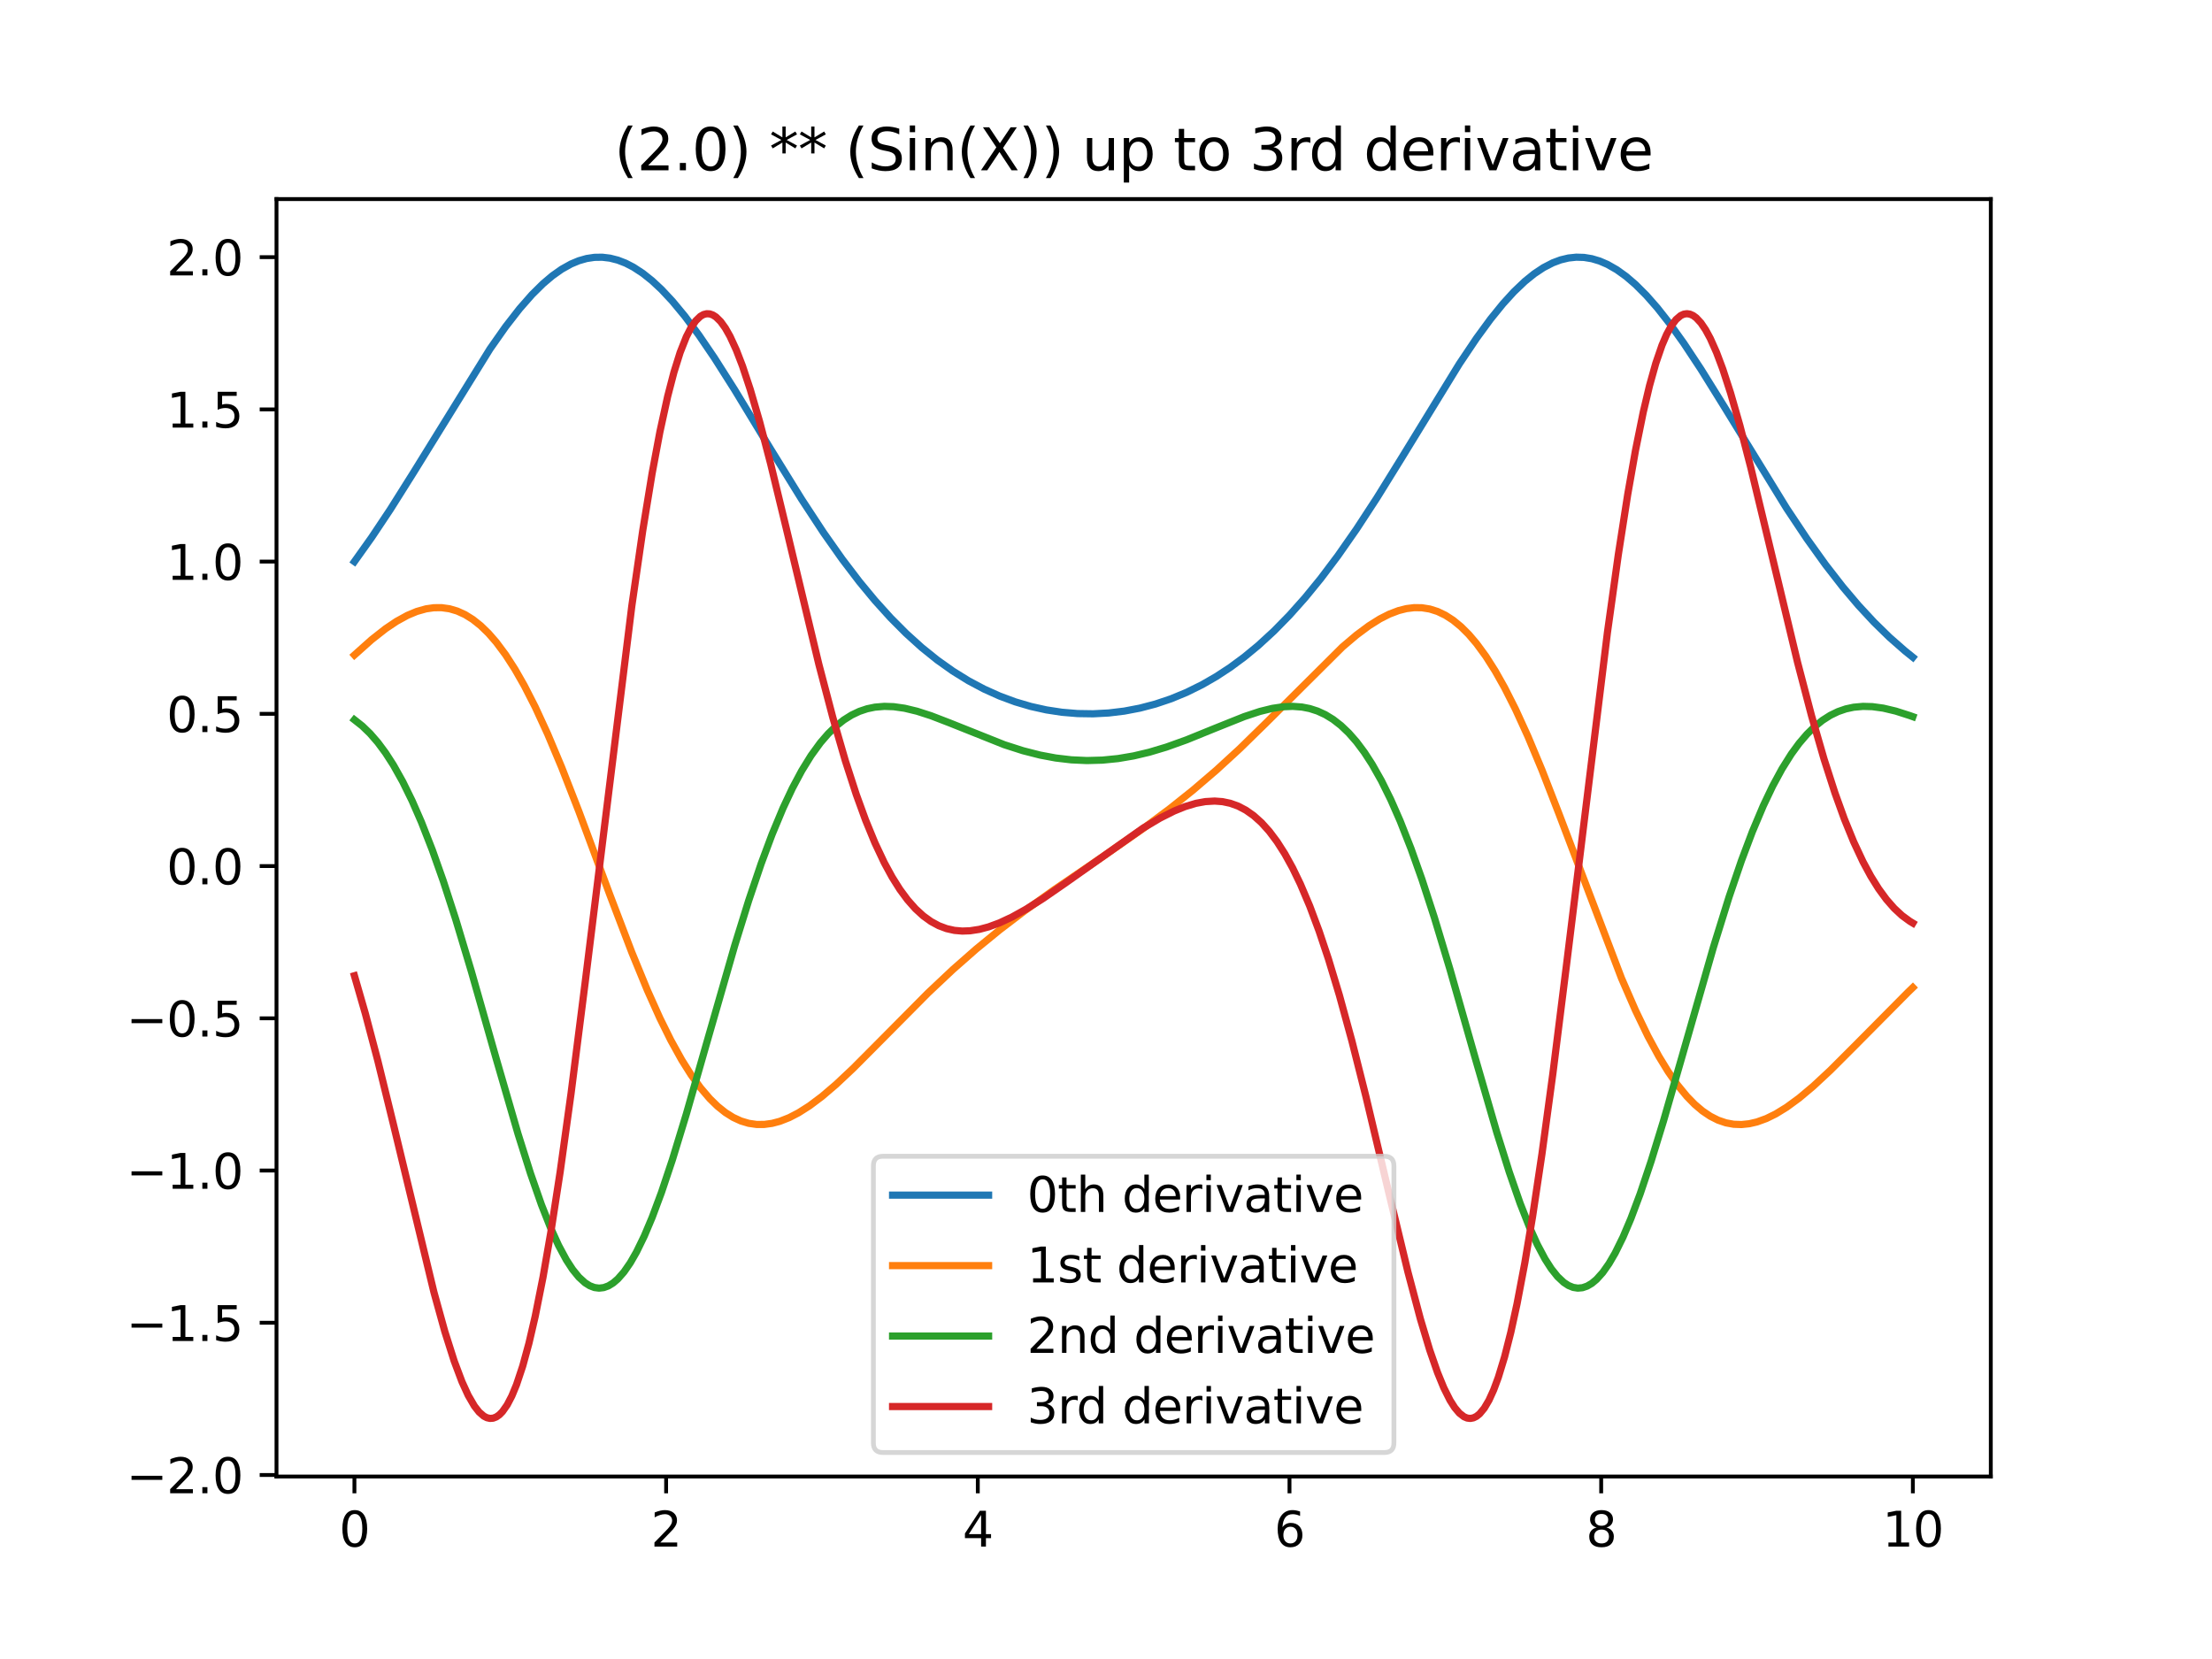 <?xml version="1.0" encoding="utf-8" standalone="no"?>
<!DOCTYPE svg PUBLIC "-//W3C//DTD SVG 1.1//EN"
  "http://www.w3.org/Graphics/SVG/1.1/DTD/svg11.dtd">
<svg xmlns:xlink="http://www.w3.org/1999/xlink" width="460.8pt" height="345.6pt" viewBox="0 0 460.8 345.6" xmlns="http://www.w3.org/2000/svg" version="1.1">
 <defs>
  <style type="text/css">*{stroke-linejoin: round; stroke-linecap: butt}</style>
 </defs>
 <g id="figure_1">
  <g id="patch_1">
   <path d="M 0 345.6 
L 460.8 345.6 
L 460.8 0 
L 0 0 
z
" style="fill: #ffffff"/>
  </g>
  <g id="axes_1">
   <g id="patch_2">
    <path d="M 57.6 307.584 
L 414.72 307.584 
L 414.72 41.472 
L 57.6 41.472 
z
" style="fill: #ffffff"/>
   </g>
   <g id="matplotlib.axis_1">
    <g id="xtick_1">
     <g id="line2d_1">
      <defs>
       <path id="mb80acd0c0e" d="M 0 0 
L 0 3.5 
" style="stroke: #000000; stroke-width: 0.8"/>
      </defs>
      <g>
       <use xlink:href="#mb80acd0c0e" x="73.833" y="307.584" style="stroke: #000000; stroke-width: 0.8"/>
      </g>
     </g>
     <g id="text_1">
      <!-- 0 -->
      <g transform="translate(70.651 322.182) scale(0.1 -0.1)">
       <defs>
        <path id="DejaVuSans-30" d="M 2034 4250 
Q 1547 4250 1301 3770 
Q 1056 3291 1056 2328 
Q 1056 1369 1301 889 
Q 1547 409 2034 409 
Q 2525 409 2770 889 
Q 3016 1369 3016 2328 
Q 3016 3291 2770 3770 
Q 2525 4250 2034 4250 
z
M 2034 4750 
Q 2819 4750 3233 4129 
Q 3647 3509 3647 2328 
Q 3647 1150 3233 529 
Q 2819 -91 2034 -91 
Q 1250 -91 836 529 
Q 422 1150 422 2328 
Q 422 3509 836 4129 
Q 1250 4750 2034 4750 
z
" transform="scale(0.016)"/>
       </defs>
       <use xlink:href="#DejaVuSans-30"/>
      </g>
     </g>
    </g>
    <g id="xtick_2">
     <g id="line2d_2">
      <g>
       <use xlink:href="#mb80acd0c0e" x="138.764" y="307.584" style="stroke: #000000; stroke-width: 0.8"/>
      </g>
     </g>
     <g id="text_2">
      <!-- 2 -->
      <g transform="translate(135.582 322.182) scale(0.1 -0.1)">
       <defs>
        <path id="DejaVuSans-32" d="M 1228 531 
L 3431 531 
L 3431 0 
L 469 0 
L 469 531 
Q 828 903 1448 1529 
Q 2069 2156 2228 2338 
Q 2531 2678 2651 2914 
Q 2772 3150 2772 3378 
Q 2772 3750 2511 3984 
Q 2250 4219 1831 4219 
Q 1534 4219 1204 4116 
Q 875 4013 500 3803 
L 500 4441 
Q 881 4594 1212 4672 
Q 1544 4750 1819 4750 
Q 2544 4750 2975 4387 
Q 3406 4025 3406 3419 
Q 3406 3131 3298 2873 
Q 3191 2616 2906 2266 
Q 2828 2175 2409 1742 
Q 1991 1309 1228 531 
z
" transform="scale(0.016)"/>
       </defs>
       <use xlink:href="#DejaVuSans-32"/>
      </g>
     </g>
    </g>
    <g id="xtick_3">
     <g id="line2d_3">
      <g>
       <use xlink:href="#mb80acd0c0e" x="203.695" y="307.584" style="stroke: #000000; stroke-width: 0.8"/>
      </g>
     </g>
     <g id="text_3">
      <!-- 4 -->
      <g transform="translate(200.513 322.182) scale(0.1 -0.1)">
       <defs>
        <path id="DejaVuSans-34" d="M 2419 4116 
L 825 1625 
L 2419 1625 
L 2419 4116 
z
M 2253 4666 
L 3047 4666 
L 3047 1625 
L 3713 1625 
L 3713 1100 
L 3047 1100 
L 3047 0 
L 2419 0 
L 2419 1100 
L 313 1100 
L 313 1709 
L 2253 4666 
z
" transform="scale(0.016)"/>
       </defs>
       <use xlink:href="#DejaVuSans-34"/>
      </g>
     </g>
    </g>
    <g id="xtick_4">
     <g id="line2d_4">
      <g>
       <use xlink:href="#mb80acd0c0e" x="268.625" y="307.584" style="stroke: #000000; stroke-width: 0.8"/>
      </g>
     </g>
     <g id="text_4">
      <!-- 6 -->
      <g transform="translate(265.444 322.182) scale(0.1 -0.1)">
       <defs>
        <path id="DejaVuSans-36" d="M 2113 2584 
Q 1688 2584 1439 2293 
Q 1191 2003 1191 1497 
Q 1191 994 1439 701 
Q 1688 409 2113 409 
Q 2538 409 2786 701 
Q 3034 994 3034 1497 
Q 3034 2003 2786 2293 
Q 2538 2584 2113 2584 
z
M 3366 4563 
L 3366 3988 
Q 3128 4100 2886 4159 
Q 2644 4219 2406 4219 
Q 1781 4219 1451 3797 
Q 1122 3375 1075 2522 
Q 1259 2794 1537 2939 
Q 1816 3084 2150 3084 
Q 2853 3084 3261 2657 
Q 3669 2231 3669 1497 
Q 3669 778 3244 343 
Q 2819 -91 2113 -91 
Q 1303 -91 875 529 
Q 447 1150 447 2328 
Q 447 3434 972 4092 
Q 1497 4750 2381 4750 
Q 2619 4750 2861 4703 
Q 3103 4656 3366 4563 
z
" transform="scale(0.016)"/>
       </defs>
       <use xlink:href="#DejaVuSans-36"/>
      </g>
     </g>
    </g>
    <g id="xtick_5">
     <g id="line2d_5">
      <g>
       <use xlink:href="#mb80acd0c0e" x="333.556" y="307.584" style="stroke: #000000; stroke-width: 0.8"/>
      </g>
     </g>
     <g id="text_5">
      <!-- 8 -->
      <g transform="translate(330.375 322.182) scale(0.1 -0.1)">
       <defs>
        <path id="DejaVuSans-38" d="M 2034 2216 
Q 1584 2216 1326 1975 
Q 1069 1734 1069 1313 
Q 1069 891 1326 650 
Q 1584 409 2034 409 
Q 2484 409 2743 651 
Q 3003 894 3003 1313 
Q 3003 1734 2745 1975 
Q 2488 2216 2034 2216 
z
M 1403 2484 
Q 997 2584 770 2862 
Q 544 3141 544 3541 
Q 544 4100 942 4425 
Q 1341 4750 2034 4750 
Q 2731 4750 3128 4425 
Q 3525 4100 3525 3541 
Q 3525 3141 3298 2862 
Q 3072 2584 2669 2484 
Q 3125 2378 3379 2068 
Q 3634 1759 3634 1313 
Q 3634 634 3220 271 
Q 2806 -91 2034 -91 
Q 1263 -91 848 271 
Q 434 634 434 1313 
Q 434 1759 690 2068 
Q 947 2378 1403 2484 
z
M 1172 3481 
Q 1172 3119 1398 2916 
Q 1625 2713 2034 2713 
Q 2441 2713 2670 2916 
Q 2900 3119 2900 3481 
Q 2900 3844 2670 4047 
Q 2441 4250 2034 4250 
Q 1625 4250 1398 4047 
Q 1172 3844 1172 3481 
z
" transform="scale(0.016)"/>
       </defs>
       <use xlink:href="#DejaVuSans-38"/>
      </g>
     </g>
    </g>
    <g id="xtick_6">
     <g id="line2d_6">
      <g>
       <use xlink:href="#mb80acd0c0e" x="398.487" y="307.584" style="stroke: #000000; stroke-width: 0.8"/>
      </g>
     </g>
     <g id="text_6">
      <!-- 10 -->
      <g transform="translate(392.125 322.182) scale(0.1 -0.1)">
       <defs>
        <path id="DejaVuSans-31" d="M 794 531 
L 1825 531 
L 1825 4091 
L 703 3866 
L 703 4441 
L 1819 4666 
L 2450 4666 
L 2450 531 
L 3481 531 
L 3481 0 
L 794 0 
L 794 531 
z
" transform="scale(0.016)"/>
       </defs>
       <use xlink:href="#DejaVuSans-31"/>
       <use xlink:href="#DejaVuSans-30" x="63.623"/>
      </g>
     </g>
    </g>
   </g>
   <g id="matplotlib.axis_2">
    <g id="ytick_1">
     <g id="line2d_7">
      <defs>
       <path id="m81b0a7e6e3" d="M 0 0 
L -3.5 0 
" style="stroke: #000000; stroke-width: 0.8"/>
      </defs>
      <g>
       <use xlink:href="#m81b0a7e6e3" x="57.6" y="307.269" style="stroke: #000000; stroke-width: 0.8"/>
      </g>
     </g>
     <g id="text_7">
      <!-- −2.0 -->
      <g transform="translate(26.317 311.068) scale(0.1 -0.1)">
       <defs>
        <path id="DejaVuSans-2212" d="M 678 2272 
L 4684 2272 
L 4684 1741 
L 678 1741 
L 678 2272 
z
" transform="scale(0.016)"/>
        <path id="DejaVuSans-2e" d="M 684 794 
L 1344 794 
L 1344 0 
L 684 0 
L 684 794 
z
" transform="scale(0.016)"/>
       </defs>
       <use xlink:href="#DejaVuSans-2212"/>
       <use xlink:href="#DejaVuSans-32" x="83.789"/>
       <use xlink:href="#DejaVuSans-2e" x="147.412"/>
       <use xlink:href="#DejaVuSans-30" x="179.199"/>
      </g>
     </g>
    </g>
    <g id="ytick_2">
     <g id="line2d_8">
      <g>
       <use xlink:href="#m81b0a7e6e3" x="57.6" y="275.556" style="stroke: #000000; stroke-width: 0.8"/>
      </g>
     </g>
     <g id="text_8">
      <!-- −1.5 -->
      <g transform="translate(26.317 279.355) scale(0.1 -0.1)">
       <defs>
        <path id="DejaVuSans-35" d="M 691 4666 
L 3169 4666 
L 3169 4134 
L 1269 4134 
L 1269 2991 
Q 1406 3038 1543 3061 
Q 1681 3084 1819 3084 
Q 2600 3084 3056 2656 
Q 3513 2228 3513 1497 
Q 3513 744 3044 326 
Q 2575 -91 1722 -91 
Q 1428 -91 1123 -41 
Q 819 9 494 109 
L 494 744 
Q 775 591 1075 516 
Q 1375 441 1709 441 
Q 2250 441 2565 725 
Q 2881 1009 2881 1497 
Q 2881 1984 2565 2268 
Q 2250 2553 1709 2553 
Q 1456 2553 1204 2497 
Q 953 2441 691 2322 
L 691 4666 
z
" transform="scale(0.016)"/>
       </defs>
       <use xlink:href="#DejaVuSans-2212"/>
       <use xlink:href="#DejaVuSans-31" x="83.789"/>
       <use xlink:href="#DejaVuSans-2e" x="147.412"/>
       <use xlink:href="#DejaVuSans-35" x="179.199"/>
      </g>
     </g>
    </g>
    <g id="ytick_3">
     <g id="line2d_9">
      <g>
       <use xlink:href="#m81b0a7e6e3" x="57.6" y="243.843" style="stroke: #000000; stroke-width: 0.8"/>
      </g>
     </g>
     <g id="text_9">
      <!-- −1.0 -->
      <g transform="translate(26.317 247.643) scale(0.1 -0.1)">
       <use xlink:href="#DejaVuSans-2212"/>
       <use xlink:href="#DejaVuSans-31" x="83.789"/>
       <use xlink:href="#DejaVuSans-2e" x="147.412"/>
       <use xlink:href="#DejaVuSans-30" x="179.199"/>
      </g>
     </g>
    </g>
    <g id="ytick_4">
     <g id="line2d_10">
      <g>
       <use xlink:href="#m81b0a7e6e3" x="57.6" y="212.131" style="stroke: #000000; stroke-width: 0.8"/>
      </g>
     </g>
     <g id="text_10">
      <!-- −0.5 -->
      <g transform="translate(26.317 215.93) scale(0.1 -0.1)">
       <use xlink:href="#DejaVuSans-2212"/>
       <use xlink:href="#DejaVuSans-30" x="83.789"/>
       <use xlink:href="#DejaVuSans-2e" x="147.412"/>
       <use xlink:href="#DejaVuSans-35" x="179.199"/>
      </g>
     </g>
    </g>
    <g id="ytick_5">
     <g id="line2d_11">
      <g>
       <use xlink:href="#m81b0a7e6e3" x="57.6" y="180.418" style="stroke: #000000; stroke-width: 0.8"/>
      </g>
     </g>
     <g id="text_11">
      <!-- 0.0 -->
      <g transform="translate(34.697 184.218) scale(0.1 -0.1)">
       <use xlink:href="#DejaVuSans-30"/>
       <use xlink:href="#DejaVuSans-2e" x="63.623"/>
       <use xlink:href="#DejaVuSans-30" x="95.41"/>
      </g>
     </g>
    </g>
    <g id="ytick_6">
     <g id="line2d_12">
      <g>
       <use xlink:href="#m81b0a7e6e3" x="57.6" y="148.706" style="stroke: #000000; stroke-width: 0.8"/>
      </g>
     </g>
     <g id="text_12">
      <!-- 0.5 -->
      <g transform="translate(34.697 152.505) scale(0.1 -0.1)">
       <use xlink:href="#DejaVuSans-30"/>
       <use xlink:href="#DejaVuSans-2e" x="63.623"/>
       <use xlink:href="#DejaVuSans-35" x="95.41"/>
      </g>
     </g>
    </g>
    <g id="ytick_7">
     <g id="line2d_13">
      <g>
       <use xlink:href="#m81b0a7e6e3" x="57.6" y="116.993" style="stroke: #000000; stroke-width: 0.8"/>
      </g>
     </g>
     <g id="text_13">
      <!-- 1.0 -->
      <g transform="translate(34.697 120.792) scale(0.1 -0.1)">
       <use xlink:href="#DejaVuSans-31"/>
       <use xlink:href="#DejaVuSans-2e" x="63.623"/>
       <use xlink:href="#DejaVuSans-30" x="95.41"/>
      </g>
     </g>
    </g>
    <g id="ytick_8">
     <g id="line2d_14">
      <g>
       <use xlink:href="#m81b0a7e6e3" x="57.6" y="85.281" style="stroke: #000000; stroke-width: 0.8"/>
      </g>
     </g>
     <g id="text_14">
      <!-- 1.5 -->
      <g transform="translate(34.697 89.08) scale(0.1 -0.1)">
       <use xlink:href="#DejaVuSans-31"/>
       <use xlink:href="#DejaVuSans-2e" x="63.623"/>
       <use xlink:href="#DejaVuSans-35" x="95.41"/>
      </g>
     </g>
    </g>
    <g id="ytick_9">
     <g id="line2d_15">
      <g>
       <use xlink:href="#m81b0a7e6e3" x="57.6" y="53.568" style="stroke: #000000; stroke-width: 0.8"/>
      </g>
     </g>
     <g id="text_15">
      <!-- 2.0 -->
      <g transform="translate(34.697 57.367) scale(0.1 -0.1)">
       <use xlink:href="#DejaVuSans-32"/>
       <use xlink:href="#DejaVuSans-2e" x="63.623"/>
       <use xlink:href="#DejaVuSans-30" x="95.41"/>
      </g>
     </g>
    </g>
   </g>
   <g id="line2d_16">
    <path d="M 73.833 116.993 
L 77.404 111.979 
L 81.3 106.135 
L 86.17 98.398 
L 102.078 72.686 
L 105.324 68.067 
L 108.246 64.309 
L 110.843 61.352 
L 113.116 59.105 
L 115.064 57.455 
L 117.012 56.08 
L 118.96 54.993 
L 120.583 54.317 
L 122.206 53.854 
L 123.83 53.61 
L 125.453 53.584 
L 127.076 53.778 
L 128.699 54.19 
L 130.323 54.817 
L 131.946 55.655 
L 133.894 56.928 
L 135.842 58.48 
L 137.79 60.296 
L 140.062 62.723 
L 142.659 65.861 
L 145.581 69.792 
L 148.828 74.56 
L 153.048 81.208 
L 160.515 93.518 
L 167.009 104.032 
L 171.554 110.954 
L 175.45 116.481 
L 179.021 121.169 
L 182.267 125.093 
L 185.514 128.686 
L 188.76 131.948 
L 192.007 134.882 
L 195.254 137.496 
L 198.5 139.802 
L 201.747 141.813 
L 204.993 143.541 
L 208.24 145.001 
L 211.486 146.205 
L 214.733 147.163 
L 217.979 147.885 
L 221.226 148.378 
L 224.472 148.648 
L 227.719 148.697 
L 230.966 148.526 
L 234.212 148.134 
L 237.459 147.515 
L 240.705 146.663 
L 243.952 145.571 
L 247.198 144.228 
L 250.445 142.621 
L 253.367 140.939 
L 256.289 139.024 
L 259.21 136.866 
L 262.132 134.456 
L 265.379 131.473 
L 268.625 128.161 
L 271.872 124.517 
L 275.119 120.543 
L 278.69 115.803 
L 282.586 110.225 
L 286.806 103.765 
L 292.001 95.38 
L 304.013 75.794 
L 307.584 70.472 
L 310.506 66.479 
L 313.103 63.275 
L 315.376 60.782 
L 317.648 58.616 
L 319.596 57.041 
L 321.544 55.745 
L 323.492 54.742 
L 325.115 54.137 
L 326.739 53.748 
L 328.362 53.577 
L 329.985 53.625 
L 331.608 53.893 
L 333.232 54.377 
L 334.855 55.076 
L 336.803 56.188 
L 338.751 57.588 
L 340.699 59.261 
L 342.971 61.533 
L 345.244 64.122 
L 347.841 67.422 
L 350.763 71.504 
L 354.334 76.906 
L 358.879 84.216 
L 372.19 105.895 
L 376.411 112.224 
L 380.307 117.659 
L 383.878 122.253 
L 387.124 126.089 
L 390.371 129.593 
L 393.617 132.766 
L 396.864 135.614 
L 398.487 136.918 
L 398.487 136.918 
" clip-path="url(#p45f7c2d140)" style="fill: none; stroke: #1f77b4; stroke-width: 1.5; stroke-linecap: square"/>
   </g>
   <g id="line2d_17">
    <path d="M 73.833 136.455 
L 77.404 133.266 
L 80.326 130.97 
L 82.598 129.444 
L 84.871 128.194 
L 86.819 127.378 
L 88.767 126.831 
L 90.39 126.6 
L 92.013 126.591 
L 93.637 126.818 
L 95.26 127.296 
L 96.883 128.036 
L 98.506 129.048 
L 100.13 130.34 
L 101.753 131.916 
L 103.376 133.78 
L 105.324 136.395 
L 107.272 139.415 
L 109.22 142.827 
L 111.493 147.274 
L 114.09 152.914 
L 117.012 159.865 
L 120.583 169.018 
L 127.076 186.488 
L 131.621 198.405 
L 134.868 206.309 
L 137.465 212.096 
L 139.738 216.69 
L 142.01 220.792 
L 143.958 223.889 
L 145.906 226.583 
L 147.854 228.865 
L 149.477 230.451 
L 151.101 231.752 
L 152.724 232.773 
L 154.347 233.521 
L 155.97 234.007 
L 157.594 234.242 
L 159.217 234.24 
L 160.84 234.016 
L 162.463 233.586 
L 164.411 232.82 
L 166.359 231.81 
L 168.632 230.364 
L 171.229 228.414 
L 174.151 225.921 
L 177.722 222.566 
L 183.241 217.02 
L 193.306 206.872 
L 198.5 201.98 
L 203.37 197.699 
L 208.24 193.715 
L 213.434 189.756 
L 219.603 185.35 
L 229.992 178.269 
L 238.108 172.613 
L 243.627 168.508 
L 248.497 164.626 
L 253.367 160.455 
L 258.237 155.984 
L 263.756 150.589 
L 279.664 134.764 
L 282.586 132.287 
L 285.183 130.356 
L 287.455 128.929 
L 289.403 127.94 
L 291.351 127.197 
L 292.975 126.787 
L 294.598 126.585 
L 296.221 126.608 
L 297.844 126.868 
L 299.468 127.381 
L 301.091 128.158 
L 302.714 129.207 
L 304.337 130.538 
L 305.961 132.153 
L 307.584 134.057 
L 309.532 136.718 
L 311.48 139.784 
L 313.428 143.238 
L 315.7 147.732 
L 318.298 153.419 
L 321.219 160.414 
L 324.791 169.603 
L 337.777 203.76 
L 340.699 210.475 
L 343.296 215.861 
L 345.569 220.059 
L 347.517 223.243 
L 349.464 226.026 
L 351.412 228.399 
L 353.036 230.061 
L 354.659 231.436 
L 356.282 232.53 
L 357.905 233.35 
L 359.529 233.904 
L 361.152 234.204 
L 362.775 234.263 
L 364.399 234.096 
L 366.022 233.718 
L 367.97 233.01 
L 369.918 232.052 
L 372.19 230.656 
L 374.787 228.754 
L 377.709 226.302 
L 381.281 222.981 
L 386.475 217.789 
L 397.513 206.657 
L 398.487 205.718 
L 398.487 205.718 
" clip-path="url(#p45f7c2d140)" style="fill: none; stroke: #ff7f0e; stroke-width: 1.5; stroke-linecap: square"/>
   </g>
   <g id="line2d_18">
    <path d="M 73.833 149.945 
L 75.456 151.225 
L 77.079 152.791 
L 78.703 154.661 
L 80.326 156.85 
L 81.949 159.37 
L 83.897 162.843 
L 85.845 166.811 
L 87.793 171.273 
L 90.065 177.084 
L 92.338 183.507 
L 94.935 191.513 
L 98.182 202.317 
L 103.376 220.571 
L 107.921 236.227 
L 110.519 244.458 
L 112.791 250.964 
L 114.739 255.884 
L 116.362 259.445 
L 117.986 262.461 
L 119.284 264.452 
L 120.583 266.048 
L 121.882 267.233 
L 122.856 267.845 
L 123.83 268.216 
L 124.803 268.344 
L 125.777 268.229 
L 126.751 267.871 
L 127.725 267.271 
L 128.699 266.434 
L 129.998 264.956 
L 131.297 263.078 
L 132.595 260.817 
L 134.218 257.485 
L 135.842 253.637 
L 137.79 248.415 
L 140.062 241.62 
L 142.984 232.049 
L 147.205 217.306 
L 153.048 196.994 
L 155.97 187.588 
L 158.568 179.91 
L 160.84 173.817 
L 163.113 168.36 
L 165.061 164.214 
L 167.009 160.563 
L 168.957 157.405 
L 170.904 154.726 
L 172.528 152.846 
L 174.151 151.27 
L 175.774 149.982 
L 177.398 148.962 
L 179.021 148.191 
L 180.644 147.648 
L 182.267 147.311 
L 184.215 147.148 
L 186.163 147.215 
L 188.436 147.537 
L 191.033 148.161 
L 193.955 149.103 
L 197.851 150.604 
L 209.214 155.138 
L 213.11 156.388 
L 216.681 157.299 
L 219.927 157.906 
L 223.174 158.287 
L 226.42 158.435 
L 229.667 158.346 
L 232.913 158.022 
L 236.16 157.47 
L 239.407 156.702 
L 242.978 155.633 
L 247.198 154.118 
L 253.042 151.743 
L 259.21 149.276 
L 262.457 148.205 
L 265.054 147.567 
L 267.327 147.23 
L 269.275 147.146 
L 271.223 147.289 
L 272.846 147.607 
L 274.469 148.13 
L 276.093 148.878 
L 277.716 149.873 
L 279.339 151.135 
L 280.962 152.682 
L 282.586 154.533 
L 284.209 156.701 
L 285.832 159.2 
L 287.78 162.646 
L 289.728 166.588 
L 291.676 171.024 
L 293.949 176.806 
L 296.221 183.202 
L 298.818 191.182 
L 302.065 201.962 
L 307.259 220.206 
L 311.805 235.885 
L 314.402 244.145 
L 316.674 250.684 
L 318.622 255.64 
L 320.246 259.234 
L 321.869 262.286 
L 323.167 264.308 
L 324.466 265.936 
L 325.765 267.154 
L 326.739 267.791 
L 327.713 268.188 
L 328.687 268.342 
L 329.661 268.253 
L 330.634 267.92 
L 331.608 267.346 
L 332.582 266.534 
L 333.881 265.089 
L 335.18 263.242 
L 336.478 261.011 
L 338.102 257.713 
L 339.725 253.897 
L 341.673 248.707 
L 343.945 241.943 
L 346.543 233.497 
L 350.438 219.972 
L 356.931 197.34 
L 360.178 186.907 
L 362.775 179.29 
L 365.048 173.257 
L 367.32 167.865 
L 369.268 163.774 
L 371.216 160.18 
L 373.164 157.077 
L 374.787 154.856 
L 376.411 152.956 
L 378.034 151.362 
L 379.657 150.056 
L 381.281 149.02 
L 382.904 148.234 
L 384.527 147.676 
L 386.15 147.327 
L 388.098 147.151 
L 390.046 147.207 
L 392.319 147.517 
L 394.916 148.132 
L 397.838 149.067 
L 398.487 149.3 
L 398.487 149.3 
" clip-path="url(#p45f7c2d140)" style="fill: none; stroke: #2ca02c; stroke-width: 1.5; stroke-linecap: square"/>
   </g>
   <g id="line2d_19">
    <path d="M 73.833 203.259 
L 76.105 211.138 
L 78.703 220.967 
L 81.949 234.19 
L 90.39 269.175 
L 92.663 277.381 
L 94.611 283.518 
L 96.234 287.835 
L 97.533 290.677 
L 98.831 292.912 
L 99.805 294.155 
L 100.779 295.003 
L 101.428 295.338 
L 102.078 295.483 
L 102.727 295.433 
L 103.376 295.183 
L 104.026 294.729 
L 104.675 294.067 
L 105.649 292.68 
L 106.623 290.811 
L 107.597 288.457 
L 108.895 284.561 
L 110.194 279.807 
L 111.493 274.212 
L 113.116 266.079 
L 114.739 256.757 
L 116.687 244.153 
L 118.96 227.785 
L 121.882 204.799 
L 131.621 126.218 
L 133.894 110.535 
L 135.842 98.643 
L 137.465 89.985 
L 139.088 82.565 
L 140.387 77.565 
L 141.686 73.42 
L 142.984 70.138 
L 143.958 68.244 
L 144.932 66.831 
L 145.906 65.892 
L 146.555 65.524 
L 147.205 65.359 
L 147.854 65.391 
L 148.503 65.617 
L 149.153 66.03 
L 150.127 66.991 
L 151.101 68.341 
L 152.074 70.058 
L 153.373 72.878 
L 154.672 76.248 
L 156.295 81.139 
L 158.243 87.839 
L 160.515 96.526 
L 163.762 109.929 
L 170.58 138.383 
L 173.502 149.511 
L 176.099 158.474 
L 178.371 165.49 
L 180.319 170.85 
L 182.267 175.593 
L 184.215 179.723 
L 185.839 182.705 
L 187.462 185.286 
L 189.085 187.481 
L 190.708 189.312 
L 192.332 190.8 
L 193.955 191.971 
L 195.578 192.847 
L 197.201 193.454 
L 198.825 193.816 
L 200.448 193.957 
L 202.071 193.9 
L 204.019 193.6 
L 205.967 193.08 
L 208.24 192.239 
L 210.837 191.022 
L 213.759 189.399 
L 217.33 187.146 
L 221.875 184.005 
L 238.108 172.529 
L 241.679 170.414 
L 244.601 168.948 
L 246.874 168.028 
L 249.146 167.346 
L 251.094 166.988 
L 253.042 166.876 
L 254.665 166.997 
L 256.289 167.338 
L 257.912 167.92 
L 259.535 168.77 
L 261.158 169.911 
L 262.782 171.368 
L 264.405 173.165 
L 266.028 175.325 
L 267.651 177.868 
L 269.275 180.811 
L 270.898 184.17 
L 272.846 188.761 
L 274.794 193.97 
L 276.742 199.788 
L 279.014 207.312 
L 281.612 216.794 
L 284.534 228.379 
L 289.079 247.498 
L 293.299 264.984 
L 295.896 274.772 
L 297.844 281.26 
L 299.468 285.932 
L 300.766 289.1 
L 302.065 291.694 
L 303.039 293.228 
L 304.013 294.383 
L 304.987 295.138 
L 305.636 295.409 
L 306.285 295.488 
L 306.935 295.37 
L 307.584 295.051 
L 308.233 294.527 
L 309.207 293.348 
L 310.181 291.692 
L 311.155 289.552 
L 312.129 286.925 
L 313.428 282.667 
L 314.726 277.556 
L 316.025 271.615 
L 317.648 263.072 
L 319.272 253.373 
L 321.219 240.371 
L 323.492 223.632 
L 326.414 200.34 
L 334.855 131.777 
L 337.128 115.531 
L 339.075 103.053 
L 340.699 93.851 
L 342.322 85.847 
L 343.621 80.36 
L 344.919 75.718 
L 346.218 71.935 
L 347.192 69.665 
L 348.166 67.881 
L 349.14 66.576 
L 350.114 65.744 
L 350.763 65.445 
L 351.412 65.348 
L 352.062 65.447 
L 352.711 65.737 
L 353.36 66.213 
L 354.334 67.264 
L 355.308 68.7 
L 356.282 70.497 
L 357.581 73.415 
L 358.879 76.872 
L 360.503 81.858 
L 362.451 88.648 
L 364.723 97.41 
L 368.294 112.241 
L 374.463 137.972 
L 377.385 149.134 
L 379.982 158.135 
L 382.255 165.188 
L 384.202 170.581 
L 386.15 175.357 
L 388.098 179.519 
L 389.722 182.527 
L 391.345 185.133 
L 392.968 187.352 
L 394.591 189.206 
L 396.215 190.715 
L 397.838 191.905 
L 398.487 192.297 
L 398.487 192.297 
" clip-path="url(#p45f7c2d140)" style="fill: none; stroke: #d62728; stroke-width: 1.5; stroke-linecap: square"/>
   </g>
   <g id="patch_3">
    <path d="M 57.6 307.584 
L 57.6 41.472 
" style="fill: none; stroke: #000000; stroke-width: 0.8; stroke-linejoin: miter; stroke-linecap: square"/>
   </g>
   <g id="patch_4">
    <path d="M 414.72 307.584 
L 414.72 41.472 
" style="fill: none; stroke: #000000; stroke-width: 0.8; stroke-linejoin: miter; stroke-linecap: square"/>
   </g>
   <g id="patch_5">
    <path d="M 57.6 307.584 
L 414.72 307.584 
" style="fill: none; stroke: #000000; stroke-width: 0.8; stroke-linejoin: miter; stroke-linecap: square"/>
   </g>
   <g id="patch_6">
    <path d="M 57.6 41.472 
L 414.72 41.472 
" style="fill: none; stroke: #000000; stroke-width: 0.8; stroke-linejoin: miter; stroke-linecap: square"/>
   </g>
   <g id="text_16">
    <!-- (2.0) ** (Sin(X)) up to 3rd derivative -->
    <g transform="translate(127.995 35.472) scale(0.12 -0.12)">
     <defs>
      <path id="DejaVuSans-28" d="M 1984 4856 
Q 1566 4138 1362 3434 
Q 1159 2731 1159 2009 
Q 1159 1288 1364 580 
Q 1569 -128 1984 -844 
L 1484 -844 
Q 1016 -109 783 600 
Q 550 1309 550 2009 
Q 550 2706 781 3412 
Q 1013 4119 1484 4856 
L 1984 4856 
z
" transform="scale(0.016)"/>
      <path id="DejaVuSans-29" d="M 513 4856 
L 1013 4856 
Q 1481 4119 1714 3412 
Q 1947 2706 1947 2009 
Q 1947 1309 1714 600 
Q 1481 -109 1013 -844 
L 513 -844 
Q 928 -128 1133 580 
Q 1338 1288 1338 2009 
Q 1338 2731 1133 3434 
Q 928 4138 513 4856 
z
" transform="scale(0.016)"/>
      <path id="DejaVuSans-20" transform="scale(0.016)"/>
      <path id="DejaVuSans-2a" d="M 3009 3897 
L 1888 3291 
L 3009 2681 
L 2828 2375 
L 1778 3009 
L 1778 1831 
L 1422 1831 
L 1422 3009 
L 372 2375 
L 191 2681 
L 1313 3291 
L 191 3897 
L 372 4206 
L 1422 3572 
L 1422 4750 
L 1778 4750 
L 1778 3572 
L 2828 4206 
L 3009 3897 
z
" transform="scale(0.016)"/>
      <path id="DejaVuSans-53" d="M 3425 4513 
L 3425 3897 
Q 3066 4069 2747 4153 
Q 2428 4238 2131 4238 
Q 1616 4238 1336 4038 
Q 1056 3838 1056 3469 
Q 1056 3159 1242 3001 
Q 1428 2844 1947 2747 
L 2328 2669 
Q 3034 2534 3370 2195 
Q 3706 1856 3706 1288 
Q 3706 609 3251 259 
Q 2797 -91 1919 -91 
Q 1588 -91 1214 -16 
Q 841 59 441 206 
L 441 856 
Q 825 641 1194 531 
Q 1563 422 1919 422 
Q 2459 422 2753 634 
Q 3047 847 3047 1241 
Q 3047 1584 2836 1778 
Q 2625 1972 2144 2069 
L 1759 2144 
Q 1053 2284 737 2584 
Q 422 2884 422 3419 
Q 422 4038 858 4394 
Q 1294 4750 2059 4750 
Q 2388 4750 2728 4690 
Q 3069 4631 3425 4513 
z
" transform="scale(0.016)"/>
      <path id="DejaVuSans-69" d="M 603 3500 
L 1178 3500 
L 1178 0 
L 603 0 
L 603 3500 
z
M 603 4863 
L 1178 4863 
L 1178 4134 
L 603 4134 
L 603 4863 
z
" transform="scale(0.016)"/>
      <path id="DejaVuSans-6e" d="M 3513 2113 
L 3513 0 
L 2938 0 
L 2938 2094 
Q 2938 2591 2744 2837 
Q 2550 3084 2163 3084 
Q 1697 3084 1428 2787 
Q 1159 2491 1159 1978 
L 1159 0 
L 581 0 
L 581 3500 
L 1159 3500 
L 1159 2956 
Q 1366 3272 1645 3428 
Q 1925 3584 2291 3584 
Q 2894 3584 3203 3211 
Q 3513 2838 3513 2113 
z
" transform="scale(0.016)"/>
      <path id="DejaVuSans-58" d="M 403 4666 
L 1081 4666 
L 2241 2931 
L 3406 4666 
L 4084 4666 
L 2584 2425 
L 4184 0 
L 3506 0 
L 2194 1984 
L 872 0 
L 191 0 
L 1856 2491 
L 403 4666 
z
" transform="scale(0.016)"/>
      <path id="DejaVuSans-75" d="M 544 1381 
L 544 3500 
L 1119 3500 
L 1119 1403 
Q 1119 906 1312 657 
Q 1506 409 1894 409 
Q 2359 409 2629 706 
Q 2900 1003 2900 1516 
L 2900 3500 
L 3475 3500 
L 3475 0 
L 2900 0 
L 2900 538 
Q 2691 219 2414 64 
Q 2138 -91 1772 -91 
Q 1169 -91 856 284 
Q 544 659 544 1381 
z
M 1991 3584 
L 1991 3584 
z
" transform="scale(0.016)"/>
      <path id="DejaVuSans-70" d="M 1159 525 
L 1159 -1331 
L 581 -1331 
L 581 3500 
L 1159 3500 
L 1159 2969 
Q 1341 3281 1617 3432 
Q 1894 3584 2278 3584 
Q 2916 3584 3314 3078 
Q 3713 2572 3713 1747 
Q 3713 922 3314 415 
Q 2916 -91 2278 -91 
Q 1894 -91 1617 61 
Q 1341 213 1159 525 
z
M 3116 1747 
Q 3116 2381 2855 2742 
Q 2594 3103 2138 3103 
Q 1681 3103 1420 2742 
Q 1159 2381 1159 1747 
Q 1159 1113 1420 752 
Q 1681 391 2138 391 
Q 2594 391 2855 752 
Q 3116 1113 3116 1747 
z
" transform="scale(0.016)"/>
      <path id="DejaVuSans-74" d="M 1172 4494 
L 1172 3500 
L 2356 3500 
L 2356 3053 
L 1172 3053 
L 1172 1153 
Q 1172 725 1289 603 
Q 1406 481 1766 481 
L 2356 481 
L 2356 0 
L 1766 0 
Q 1100 0 847 248 
Q 594 497 594 1153 
L 594 3053 
L 172 3053 
L 172 3500 
L 594 3500 
L 594 4494 
L 1172 4494 
z
" transform="scale(0.016)"/>
      <path id="DejaVuSans-6f" d="M 1959 3097 
Q 1497 3097 1228 2736 
Q 959 2375 959 1747 
Q 959 1119 1226 758 
Q 1494 397 1959 397 
Q 2419 397 2687 759 
Q 2956 1122 2956 1747 
Q 2956 2369 2687 2733 
Q 2419 3097 1959 3097 
z
M 1959 3584 
Q 2709 3584 3137 3096 
Q 3566 2609 3566 1747 
Q 3566 888 3137 398 
Q 2709 -91 1959 -91 
Q 1206 -91 779 398 
Q 353 888 353 1747 
Q 353 2609 779 3096 
Q 1206 3584 1959 3584 
z
" transform="scale(0.016)"/>
      <path id="DejaVuSans-33" d="M 2597 2516 
Q 3050 2419 3304 2112 
Q 3559 1806 3559 1356 
Q 3559 666 3084 287 
Q 2609 -91 1734 -91 
Q 1441 -91 1130 -33 
Q 819 25 488 141 
L 488 750 
Q 750 597 1062 519 
Q 1375 441 1716 441 
Q 2309 441 2620 675 
Q 2931 909 2931 1356 
Q 2931 1769 2642 2001 
Q 2353 2234 1838 2234 
L 1294 2234 
L 1294 2753 
L 1863 2753 
Q 2328 2753 2575 2939 
Q 2822 3125 2822 3475 
Q 2822 3834 2567 4026 
Q 2313 4219 1838 4219 
Q 1578 4219 1281 4162 
Q 984 4106 628 3988 
L 628 4550 
Q 988 4650 1302 4700 
Q 1616 4750 1894 4750 
Q 2613 4750 3031 4423 
Q 3450 4097 3450 3541 
Q 3450 3153 3228 2886 
Q 3006 2619 2597 2516 
z
" transform="scale(0.016)"/>
      <path id="DejaVuSans-72" d="M 2631 2963 
Q 2534 3019 2420 3045 
Q 2306 3072 2169 3072 
Q 1681 3072 1420 2755 
Q 1159 2438 1159 1844 
L 1159 0 
L 581 0 
L 581 3500 
L 1159 3500 
L 1159 2956 
Q 1341 3275 1631 3429 
Q 1922 3584 2338 3584 
Q 2397 3584 2469 3576 
Q 2541 3569 2628 3553 
L 2631 2963 
z
" transform="scale(0.016)"/>
      <path id="DejaVuSans-64" d="M 2906 2969 
L 2906 4863 
L 3481 4863 
L 3481 0 
L 2906 0 
L 2906 525 
Q 2725 213 2448 61 
Q 2172 -91 1784 -91 
Q 1150 -91 751 415 
Q 353 922 353 1747 
Q 353 2572 751 3078 
Q 1150 3584 1784 3584 
Q 2172 3584 2448 3432 
Q 2725 3281 2906 2969 
z
M 947 1747 
Q 947 1113 1208 752 
Q 1469 391 1925 391 
Q 2381 391 2643 752 
Q 2906 1113 2906 1747 
Q 2906 2381 2643 2742 
Q 2381 3103 1925 3103 
Q 1469 3103 1208 2742 
Q 947 2381 947 1747 
z
" transform="scale(0.016)"/>
      <path id="DejaVuSans-65" d="M 3597 1894 
L 3597 1613 
L 953 1613 
Q 991 1019 1311 708 
Q 1631 397 2203 397 
Q 2534 397 2845 478 
Q 3156 559 3463 722 
L 3463 178 
Q 3153 47 2828 -22 
Q 2503 -91 2169 -91 
Q 1331 -91 842 396 
Q 353 884 353 1716 
Q 353 2575 817 3079 
Q 1281 3584 2069 3584 
Q 2775 3584 3186 3129 
Q 3597 2675 3597 1894 
z
M 3022 2063 
Q 3016 2534 2758 2815 
Q 2500 3097 2075 3097 
Q 1594 3097 1305 2825 
Q 1016 2553 972 2059 
L 3022 2063 
z
" transform="scale(0.016)"/>
      <path id="DejaVuSans-76" d="M 191 3500 
L 800 3500 
L 1894 563 
L 2988 3500 
L 3597 3500 
L 2284 0 
L 1503 0 
L 191 3500 
z
" transform="scale(0.016)"/>
      <path id="DejaVuSans-61" d="M 2194 1759 
Q 1497 1759 1228 1600 
Q 959 1441 959 1056 
Q 959 750 1161 570 
Q 1363 391 1709 391 
Q 2188 391 2477 730 
Q 2766 1069 2766 1631 
L 2766 1759 
L 2194 1759 
z
M 3341 1997 
L 3341 0 
L 2766 0 
L 2766 531 
Q 2569 213 2275 61 
Q 1981 -91 1556 -91 
Q 1019 -91 701 211 
Q 384 513 384 1019 
Q 384 1609 779 1909 
Q 1175 2209 1959 2209 
L 2766 2209 
L 2766 2266 
Q 2766 2663 2505 2880 
Q 2244 3097 1772 3097 
Q 1472 3097 1187 3025 
Q 903 2953 641 2809 
L 641 3341 
Q 956 3463 1253 3523 
Q 1550 3584 1831 3584 
Q 2591 3584 2966 3190 
Q 3341 2797 3341 1997 
z
" transform="scale(0.016)"/>
     </defs>
     <use xlink:href="#DejaVuSans-28"/>
     <use xlink:href="#DejaVuSans-32" x="39.014"/>
     <use xlink:href="#DejaVuSans-2e" x="102.637"/>
     <use xlink:href="#DejaVuSans-30" x="134.424"/>
     <use xlink:href="#DejaVuSans-29" x="198.047"/>
     <use xlink:href="#DejaVuSans-20" x="237.061"/>
     <use xlink:href="#DejaVuSans-2a" x="268.848"/>
     <use xlink:href="#DejaVuSans-2a" x="318.848"/>
     <use xlink:href="#DejaVuSans-20" x="368.848"/>
     <use xlink:href="#DejaVuSans-28" x="400.635"/>
     <use xlink:href="#DejaVuSans-53" x="439.648"/>
     <use xlink:href="#DejaVuSans-69" x="503.125"/>
     <use xlink:href="#DejaVuSans-6e" x="530.908"/>
     <use xlink:href="#DejaVuSans-28" x="594.287"/>
     <use xlink:href="#DejaVuSans-58" x="633.301"/>
     <use xlink:href="#DejaVuSans-29" x="701.807"/>
     <use xlink:href="#DejaVuSans-29" x="740.82"/>
     <use xlink:href="#DejaVuSans-20" x="779.834"/>
     <use xlink:href="#DejaVuSans-75" x="811.621"/>
     <use xlink:href="#DejaVuSans-70" x="875"/>
     <use xlink:href="#DejaVuSans-20" x="938.477"/>
     <use xlink:href="#DejaVuSans-74" x="970.264"/>
     <use xlink:href="#DejaVuSans-6f" x="1009.473"/>
     <use xlink:href="#DejaVuSans-20" x="1070.654"/>
     <use xlink:href="#DejaVuSans-33" x="1102.441"/>
     <use xlink:href="#DejaVuSans-72" x="1166.064"/>
     <use xlink:href="#DejaVuSans-64" x="1205.428"/>
     <use xlink:href="#DejaVuSans-20" x="1268.904"/>
     <use xlink:href="#DejaVuSans-64" x="1300.691"/>
     <use xlink:href="#DejaVuSans-65" x="1364.168"/>
     <use xlink:href="#DejaVuSans-72" x="1425.691"/>
     <use xlink:href="#DejaVuSans-69" x="1466.805"/>
     <use xlink:href="#DejaVuSans-76" x="1494.588"/>
     <use xlink:href="#DejaVuSans-61" x="1553.768"/>
     <use xlink:href="#DejaVuSans-74" x="1615.047"/>
     <use xlink:href="#DejaVuSans-69" x="1654.256"/>
     <use xlink:href="#DejaVuSans-76" x="1682.039"/>
     <use xlink:href="#DejaVuSans-65" x="1741.219"/>
    </g>
   </g>
   <g id="legend_1">
    <g id="patch_7">
     <path d="M 183.943 302.584 
L 288.377 302.584 
Q 290.377 302.584 290.377 300.584 
L 290.377 242.871 
Q 290.377 240.871 288.377 240.871 
L 183.943 240.871 
Q 181.943 240.871 181.943 242.871 
L 181.943 300.584 
Q 181.943 302.584 183.943 302.584 
z
" style="fill: #ffffff; opacity: 0.8; stroke: #cccccc; stroke-linejoin: miter"/>
    </g>
    <g id="line2d_20">
     <path d="M 185.943 248.97 
L 195.943 248.97 
L 205.943 248.97 
" style="fill: none; stroke: #1f77b4; stroke-width: 1.5; stroke-linecap: square"/>
    </g>
    <g id="text_17">
     <!-- 0th derivative -->
     <g transform="translate(213.943 252.47) scale(0.1 -0.1)">
      <defs>
       <path id="DejaVuSans-68" d="M 3513 2113 
L 3513 0 
L 2938 0 
L 2938 2094 
Q 2938 2591 2744 2837 
Q 2550 3084 2163 3084 
Q 1697 3084 1428 2787 
Q 1159 2491 1159 1978 
L 1159 0 
L 581 0 
L 581 4863 
L 1159 4863 
L 1159 2956 
Q 1366 3272 1645 3428 
Q 1925 3584 2291 3584 
Q 2894 3584 3203 3211 
Q 3513 2838 3513 2113 
z
" transform="scale(0.016)"/>
      </defs>
      <use xlink:href="#DejaVuSans-30"/>
      <use xlink:href="#DejaVuSans-74" x="63.623"/>
      <use xlink:href="#DejaVuSans-68" x="102.832"/>
      <use xlink:href="#DejaVuSans-20" x="166.211"/>
      <use xlink:href="#DejaVuSans-64" x="197.998"/>
      <use xlink:href="#DejaVuSans-65" x="261.475"/>
      <use xlink:href="#DejaVuSans-72" x="322.998"/>
      <use xlink:href="#DejaVuSans-69" x="364.111"/>
      <use xlink:href="#DejaVuSans-76" x="391.895"/>
      <use xlink:href="#DejaVuSans-61" x="451.074"/>
      <use xlink:href="#DejaVuSans-74" x="512.354"/>
      <use xlink:href="#DejaVuSans-69" x="551.562"/>
      <use xlink:href="#DejaVuSans-76" x="579.346"/>
      <use xlink:href="#DejaVuSans-65" x="638.525"/>
     </g>
    </g>
    <g id="line2d_21">
     <path d="M 185.943 263.648 
L 195.943 263.648 
L 205.943 263.648 
" style="fill: none; stroke: #ff7f0e; stroke-width: 1.5; stroke-linecap: square"/>
    </g>
    <g id="text_18">
     <!-- 1st derivative -->
     <g transform="translate(213.943 267.148) scale(0.1 -0.1)">
      <defs>
       <path id="DejaVuSans-73" d="M 2834 3397 
L 2834 2853 
Q 2591 2978 2328 3040 
Q 2066 3103 1784 3103 
Q 1356 3103 1142 2972 
Q 928 2841 928 2578 
Q 928 2378 1081 2264 
Q 1234 2150 1697 2047 
L 1894 2003 
Q 2506 1872 2764 1633 
Q 3022 1394 3022 966 
Q 3022 478 2636 193 
Q 2250 -91 1575 -91 
Q 1294 -91 989 -36 
Q 684 19 347 128 
L 347 722 
Q 666 556 975 473 
Q 1284 391 1588 391 
Q 1994 391 2212 530 
Q 2431 669 2431 922 
Q 2431 1156 2273 1281 
Q 2116 1406 1581 1522 
L 1381 1569 
Q 847 1681 609 1914 
Q 372 2147 372 2553 
Q 372 3047 722 3315 
Q 1072 3584 1716 3584 
Q 2034 3584 2315 3537 
Q 2597 3491 2834 3397 
z
" transform="scale(0.016)"/>
      </defs>
      <use xlink:href="#DejaVuSans-31"/>
      <use xlink:href="#DejaVuSans-73" x="63.623"/>
      <use xlink:href="#DejaVuSans-74" x="115.723"/>
      <use xlink:href="#DejaVuSans-20" x="154.932"/>
      <use xlink:href="#DejaVuSans-64" x="186.719"/>
      <use xlink:href="#DejaVuSans-65" x="250.195"/>
      <use xlink:href="#DejaVuSans-72" x="311.719"/>
      <use xlink:href="#DejaVuSans-69" x="352.832"/>
      <use xlink:href="#DejaVuSans-76" x="380.615"/>
      <use xlink:href="#DejaVuSans-61" x="439.795"/>
      <use xlink:href="#DejaVuSans-74" x="501.074"/>
      <use xlink:href="#DejaVuSans-69" x="540.283"/>
      <use xlink:href="#DejaVuSans-76" x="568.066"/>
      <use xlink:href="#DejaVuSans-65" x="627.246"/>
     </g>
    </g>
    <g id="line2d_22">
     <path d="M 185.943 278.326 
L 195.943 278.326 
L 205.943 278.326 
" style="fill: none; stroke: #2ca02c; stroke-width: 1.5; stroke-linecap: square"/>
    </g>
    <g id="text_19">
     <!-- 2nd derivative -->
     <g transform="translate(213.943 281.826) scale(0.1 -0.1)">
      <use xlink:href="#DejaVuSans-32"/>
      <use xlink:href="#DejaVuSans-6e" x="63.623"/>
      <use xlink:href="#DejaVuSans-64" x="127.002"/>
      <use xlink:href="#DejaVuSans-20" x="190.479"/>
      <use xlink:href="#DejaVuSans-64" x="222.266"/>
      <use xlink:href="#DejaVuSans-65" x="285.742"/>
      <use xlink:href="#DejaVuSans-72" x="347.266"/>
      <use xlink:href="#DejaVuSans-69" x="388.379"/>
      <use xlink:href="#DejaVuSans-76" x="416.162"/>
      <use xlink:href="#DejaVuSans-61" x="475.342"/>
      <use xlink:href="#DejaVuSans-74" x="536.621"/>
      <use xlink:href="#DejaVuSans-69" x="575.83"/>
      <use xlink:href="#DejaVuSans-76" x="603.613"/>
      <use xlink:href="#DejaVuSans-65" x="662.793"/>
     </g>
    </g>
    <g id="line2d_23">
     <path d="M 185.943 293.004 
L 195.943 293.004 
L 205.943 293.004 
" style="fill: none; stroke: #d62728; stroke-width: 1.5; stroke-linecap: square"/>
    </g>
    <g id="text_20">
     <!-- 3rd derivative -->
     <g transform="translate(213.943 296.504) scale(0.1 -0.1)">
      <use xlink:href="#DejaVuSans-33"/>
      <use xlink:href="#DejaVuSans-72" x="63.623"/>
      <use xlink:href="#DejaVuSans-64" x="102.986"/>
      <use xlink:href="#DejaVuSans-20" x="166.463"/>
      <use xlink:href="#DejaVuSans-64" x="198.25"/>
      <use xlink:href="#DejaVuSans-65" x="261.727"/>
      <use xlink:href="#DejaVuSans-72" x="323.25"/>
      <use xlink:href="#DejaVuSans-69" x="364.363"/>
      <use xlink:href="#DejaVuSans-76" x="392.146"/>
      <use xlink:href="#DejaVuSans-61" x="451.326"/>
      <use xlink:href="#DejaVuSans-74" x="512.605"/>
      <use xlink:href="#DejaVuSans-69" x="551.814"/>
      <use xlink:href="#DejaVuSans-76" x="579.598"/>
      <use xlink:href="#DejaVuSans-65" x="638.777"/>
     </g>
    </g>
   </g>
  </g>
 </g>
 <defs>
  <clipPath id="p45f7c2d140">
   <rect x="57.6" y="41.472" width="357.12" height="266.112"/>
  </clipPath>
 </defs>
</svg>

